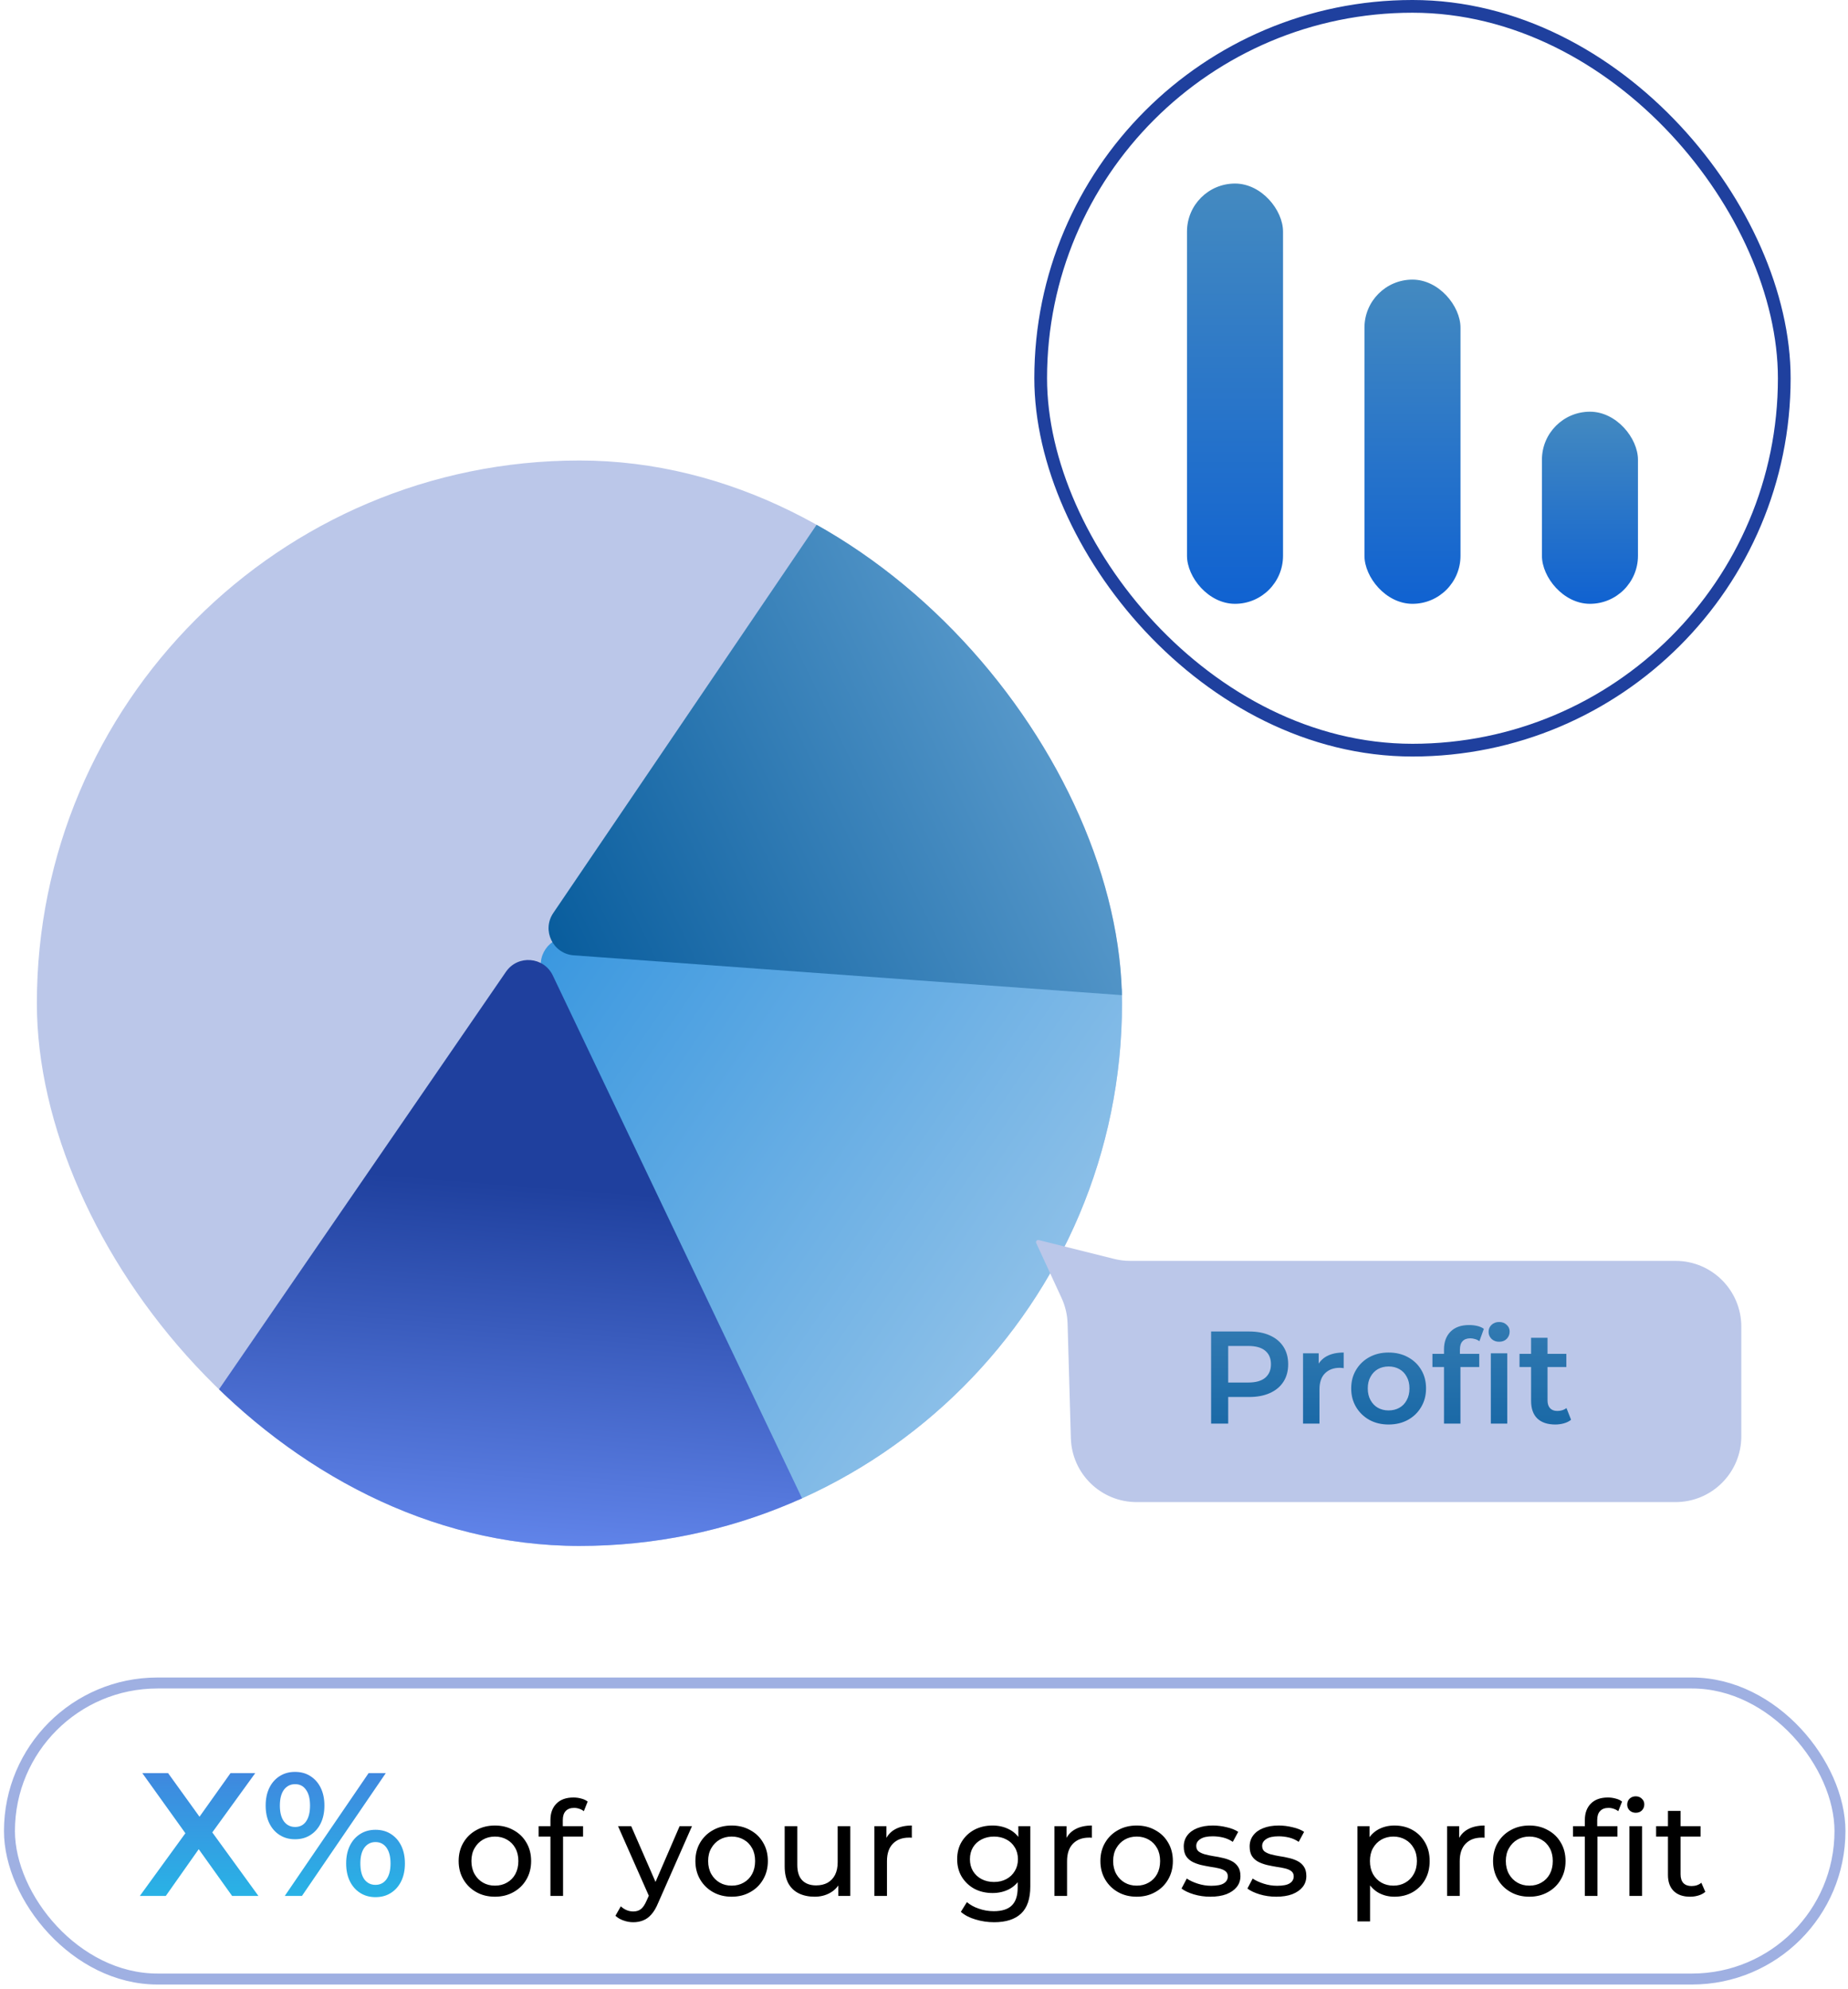 <svg width="356" height="383" viewBox="0 0 356 383" fill="none" xmlns="http://www.w3.org/2000/svg">
<path d="M26.941 365.13L36.908 351.413V354.724L27.414 341.48H32.38L39.441 351.278L37.414 351.312L44.408 341.48H49.172L39.745 354.487V351.312L49.78 365.13H44.712L37.279 354.724H39.273L31.941 365.13H26.941ZM54.859 365.13L71.009 341.48H74.32L58.17 365.13H54.859ZM56.819 354.217C55.715 354.217 54.736 353.947 53.88 353.406C53.024 352.866 52.359 352.111 51.886 351.143C51.413 350.174 51.177 349.037 51.177 347.73C51.177 346.424 51.413 345.287 51.886 344.318C52.359 343.35 53.024 342.595 53.88 342.055C54.736 341.514 55.715 341.244 56.819 341.244C57.968 341.244 58.959 341.514 59.792 342.055C60.648 342.595 61.312 343.35 61.785 344.318C62.258 345.287 62.495 346.424 62.495 347.73C62.495 349.037 62.258 350.174 61.785 351.143C61.312 352.111 60.648 352.866 59.792 353.406C58.959 353.947 57.968 354.217 56.819 354.217ZM56.853 351.852C57.754 351.852 58.452 351.503 58.947 350.805C59.465 350.084 59.724 349.059 59.724 347.73C59.724 346.402 59.465 345.388 58.947 344.69C58.452 343.969 57.754 343.609 56.853 343.609C55.952 343.609 55.231 343.969 54.691 344.69C54.172 345.411 53.913 346.424 53.913 347.73C53.913 349.037 54.172 350.05 54.691 350.771C55.231 351.492 55.952 351.852 56.853 351.852ZM72.326 365.366C71.223 365.366 70.243 365.096 69.387 364.555C68.531 364.015 67.867 363.26 67.394 362.292C66.921 361.323 66.684 360.186 66.684 358.879C66.684 357.573 66.921 356.436 67.394 355.467C67.867 354.499 68.531 353.744 69.387 353.204C70.243 352.663 71.223 352.393 72.326 352.393C73.475 352.393 74.466 352.663 75.299 353.204C76.155 353.744 76.82 354.499 77.293 355.467C77.766 356.436 78.002 357.573 78.002 358.879C78.002 360.186 77.766 361.323 77.293 362.292C76.82 363.26 76.155 364.015 75.299 364.555C74.466 365.096 73.475 365.366 72.326 365.366ZM72.326 363.001C73.227 363.001 73.937 362.641 74.455 361.92C74.973 361.199 75.232 360.186 75.232 358.879C75.232 357.573 74.973 356.56 74.455 355.839C73.937 355.118 73.227 354.758 72.326 354.758C71.448 354.758 70.738 355.118 70.198 355.839C69.68 356.537 69.421 357.551 69.421 358.879C69.421 360.208 69.68 361.233 70.198 361.954C70.738 362.652 71.448 363.001 72.326 363.001Z" fill="url(#paint0_linear_555_531)"/>
<path d="M95.349 365.282C93.998 365.282 92.798 364.986 91.751 364.395C90.704 363.804 89.876 362.993 89.268 361.962C88.659 360.915 88.355 359.733 88.355 358.415C88.355 357.08 88.659 355.898 89.268 354.867C89.876 353.837 90.704 353.035 91.751 352.46C92.798 351.869 93.998 351.573 95.349 351.573C96.683 351.573 97.874 351.869 98.922 352.46C99.986 353.035 100.814 353.837 101.405 354.867C102.013 355.881 102.317 357.064 102.317 358.415C102.317 359.749 102.013 360.932 101.405 361.962C100.814 362.993 99.986 363.804 98.922 364.395C97.874 364.986 96.683 365.282 95.349 365.282ZM95.349 363.153C96.21 363.153 96.979 362.959 97.655 362.57C98.347 362.182 98.888 361.633 99.276 360.923C99.665 360.197 99.859 359.361 99.859 358.415C99.859 357.452 99.665 356.624 99.276 355.932C98.888 355.222 98.347 354.673 97.655 354.285C96.979 353.896 96.21 353.702 95.349 353.702C94.487 353.702 93.719 353.896 93.043 354.285C92.367 354.673 91.827 355.222 91.421 355.932C91.016 356.624 90.813 357.452 90.813 358.415C90.813 359.361 91.016 360.197 91.421 360.923C91.827 361.633 92.367 362.182 93.043 362.57C93.719 362.959 94.487 363.153 95.349 363.153ZM106.036 365.13V350.509C106.036 349.192 106.416 348.144 107.176 347.367C107.953 346.573 109.051 346.176 110.47 346.176C110.994 346.176 111.492 346.244 111.965 346.379C112.455 346.497 112.869 346.692 113.207 346.962L112.472 348.812C112.219 348.609 111.931 348.457 111.61 348.355C111.289 348.237 110.952 348.178 110.597 348.178C109.887 348.178 109.347 348.381 108.975 348.786C108.604 349.175 108.418 349.758 108.418 350.535V352.334L108.468 353.449V365.13H106.036ZM103.755 353.702V351.7H112.32V353.702H103.755ZM122.002 370.197C121.36 370.197 120.735 370.088 120.127 369.868C119.518 369.665 118.995 369.361 118.556 368.956L119.594 367.131C119.932 367.452 120.304 367.697 120.709 367.866C121.115 368.035 121.546 368.12 122.002 368.12C122.593 368.12 123.083 367.968 123.471 367.664C123.86 367.359 124.223 366.819 124.561 366.042L125.397 364.192L125.65 363.888L130.921 351.7H133.303L126.791 366.473C126.402 367.419 125.963 368.162 125.473 368.702C125 369.243 124.476 369.623 123.902 369.843C123.328 370.079 122.694 370.197 122.002 370.197ZM125.194 365.56L119.062 351.7H121.596L126.816 363.66L125.194 365.56ZM140.954 365.282C139.602 365.282 138.403 364.986 137.355 364.395C136.308 363.804 135.48 362.993 134.872 361.962C134.264 360.915 133.96 359.733 133.96 358.415C133.96 357.08 134.264 355.898 134.872 354.867C135.48 353.837 136.308 353.035 137.355 352.46C138.403 351.869 139.602 351.573 140.954 351.573C142.288 351.573 143.479 351.869 144.526 352.46C145.591 353.035 146.418 353.837 147.009 354.867C147.618 355.881 147.922 357.064 147.922 358.415C147.922 359.749 147.618 360.932 147.009 361.962C146.418 362.993 145.591 363.804 144.526 364.395C143.479 364.986 142.288 365.282 140.954 365.282ZM140.954 363.153C141.815 363.153 142.584 362.959 143.259 362.57C143.952 362.182 144.493 361.633 144.881 360.923C145.27 360.197 145.464 359.361 145.464 358.415C145.464 357.452 145.27 356.624 144.881 355.932C144.493 355.222 143.952 354.673 143.259 354.285C142.584 353.896 141.815 353.702 140.954 353.702C140.092 353.702 139.323 353.896 138.648 354.285C137.972 354.673 137.431 355.222 137.026 355.932C136.621 356.624 136.418 357.452 136.418 358.415C136.418 359.361 136.621 360.197 137.026 360.923C137.431 361.633 137.972 362.182 138.648 362.57C139.323 362.959 140.092 363.153 140.954 363.153ZM156.936 365.282C155.788 365.282 154.774 365.071 153.896 364.648C153.034 364.226 152.358 363.584 151.869 362.722C151.396 361.844 151.159 360.746 151.159 359.428V351.7H153.592V359.15C153.592 360.467 153.904 361.456 154.529 362.114C155.171 362.773 156.066 363.103 157.215 363.103C158.06 363.103 158.794 362.934 159.419 362.596C160.045 362.241 160.526 361.734 160.864 361.075C161.202 360.4 161.371 359.589 161.371 358.643V351.7H163.803V365.13H161.497V361.506L161.877 362.469C161.438 363.364 160.779 364.057 159.901 364.547C159.023 365.037 158.034 365.282 156.936 365.282ZM168.434 365.13V351.7H170.765V355.349L170.537 354.437C170.909 353.508 171.534 352.798 172.412 352.308C173.29 351.818 174.372 351.573 175.655 351.573V353.93C175.554 353.913 175.453 353.905 175.351 353.905C175.267 353.905 175.182 353.905 175.098 353.905C173.797 353.905 172.767 354.293 172.007 355.07C171.246 355.847 170.866 356.971 170.866 358.44V365.13H168.434ZM191.51 370.197C190.277 370.197 189.078 370.02 187.912 369.665C186.763 369.327 185.826 368.838 185.099 368.196L186.265 366.321C186.89 366.861 187.659 367.283 188.571 367.587C189.483 367.908 190.437 368.069 191.434 368.069C193.022 368.069 194.188 367.697 194.931 366.954C195.674 366.211 196.046 365.079 196.046 363.559V360.721L196.299 358.06L196.172 355.374V351.7H198.478V363.305C198.478 365.67 197.887 367.41 196.705 368.525C195.522 369.64 193.791 370.197 191.51 370.197ZM191.206 364.572C189.905 364.572 188.74 364.302 187.709 363.761C186.696 363.204 185.885 362.435 185.277 361.456C184.686 360.476 184.39 359.344 184.39 358.06C184.39 356.759 184.686 355.628 185.277 354.665C185.885 353.685 186.696 352.925 187.709 352.384C188.74 351.844 189.905 351.573 191.206 351.573C192.355 351.573 193.402 351.81 194.348 352.283C195.294 352.739 196.046 353.449 196.603 354.411C197.177 355.374 197.465 356.591 197.465 358.06C197.465 359.513 197.177 360.721 196.603 361.684C196.046 362.646 195.294 363.373 194.348 363.863C193.402 364.336 192.355 364.572 191.206 364.572ZM191.485 362.444C192.38 362.444 193.174 362.258 193.867 361.886C194.559 361.515 195.1 360.999 195.488 360.341C195.894 359.682 196.096 358.922 196.096 358.06C196.096 357.199 195.894 356.438 195.488 355.78C195.1 355.121 194.559 354.614 193.867 354.259C193.174 353.888 192.38 353.702 191.485 353.702C190.589 353.702 189.787 353.888 189.078 354.259C188.385 354.614 187.836 355.121 187.431 355.78C187.042 356.438 186.848 357.199 186.848 358.06C186.848 358.922 187.042 359.682 187.431 360.341C187.836 360.999 188.385 361.515 189.078 361.886C189.787 362.258 190.589 362.444 191.485 362.444ZM203.126 365.13V351.7H205.457V355.349L205.229 354.437C205.601 353.508 206.226 352.798 207.104 352.308C207.983 351.818 209.064 351.573 210.348 351.573V353.93C210.246 353.913 210.145 353.905 210.044 353.905C209.959 353.905 209.875 353.905 209.79 353.905C208.489 353.905 207.459 354.293 206.699 355.07C205.939 355.847 205.559 356.971 205.559 358.44V365.13H203.126ZM218.974 365.282C217.622 365.282 216.423 364.986 215.376 364.395C214.328 363.804 213.501 362.993 212.893 361.962C212.284 360.915 211.98 359.733 211.98 358.415C211.98 357.08 212.284 355.898 212.893 354.867C213.501 353.837 214.328 353.035 215.376 352.46C216.423 351.869 217.622 351.573 218.974 351.573C220.308 351.573 221.499 351.869 222.547 352.46C223.611 353.035 224.439 353.837 225.03 354.867C225.638 355.881 225.942 357.064 225.942 358.415C225.942 359.749 225.638 360.932 225.03 361.962C224.439 362.993 223.611 363.804 222.547 364.395C221.499 364.986 220.308 365.282 218.974 365.282ZM218.974 363.153C219.835 363.153 220.604 362.959 221.28 362.57C221.972 362.182 222.513 361.633 222.901 360.923C223.29 360.197 223.484 359.361 223.484 358.415C223.484 357.452 223.29 356.624 222.901 355.932C222.513 355.222 221.972 354.673 221.28 354.285C220.604 353.896 219.835 353.702 218.974 353.702C218.112 353.702 217.344 353.896 216.668 354.285C215.992 354.673 215.452 355.222 215.046 355.932C214.641 356.624 214.438 357.452 214.438 358.415C214.438 359.361 214.641 360.197 215.046 360.923C215.452 361.633 215.992 362.182 216.668 362.57C217.344 362.959 218.112 363.153 218.974 363.153ZM233.158 365.282C232.043 365.282 230.978 365.13 229.965 364.826C228.968 364.522 228.183 364.15 227.608 363.711L228.622 361.785C229.196 362.173 229.906 362.503 230.75 362.773C231.595 363.043 232.456 363.179 233.335 363.179C234.467 363.179 235.278 363.018 235.767 362.697C236.274 362.376 236.528 361.929 236.528 361.354C236.528 360.932 236.376 360.602 236.071 360.366C235.767 360.129 235.362 359.952 234.855 359.834C234.365 359.716 233.816 359.614 233.208 359.53C232.6 359.428 231.992 359.31 231.384 359.175C230.776 359.023 230.218 358.82 229.711 358.567C229.205 358.297 228.799 357.933 228.495 357.477C228.191 357.004 228.039 356.379 228.039 355.602C228.039 354.791 228.267 354.082 228.723 353.474C229.179 352.866 229.821 352.401 230.649 352.08C231.494 351.742 232.49 351.573 233.639 351.573C234.517 351.573 235.404 351.683 236.3 351.903C237.212 352.106 237.955 352.401 238.529 352.79L237.49 354.715C236.882 354.31 236.249 354.031 235.59 353.879C234.931 353.727 234.272 353.651 233.614 353.651C232.549 353.651 231.755 353.829 231.232 354.183C230.708 354.521 230.446 354.96 230.446 355.501C230.446 355.957 230.598 356.312 230.902 356.565C231.223 356.802 231.629 356.987 232.119 357.123C232.625 357.258 233.183 357.376 233.791 357.477C234.399 357.562 235.007 357.68 235.615 357.832C236.223 357.967 236.773 358.162 237.262 358.415C237.769 358.668 238.175 359.023 238.479 359.479C238.8 359.935 238.96 360.543 238.96 361.304C238.96 362.114 238.724 362.815 238.251 363.407C237.778 363.998 237.11 364.462 236.249 364.8C235.387 365.121 234.357 365.282 233.158 365.282ZM245.852 365.282C244.737 365.282 243.672 365.13 242.659 364.826C241.662 364.522 240.877 364.15 240.302 363.711L241.316 361.785C241.89 362.173 242.6 362.503 243.444 362.773C244.289 363.043 245.151 363.179 246.029 363.179C247.161 363.179 247.972 363.018 248.461 362.697C248.968 362.376 249.222 361.929 249.222 361.354C249.222 360.932 249.07 360.602 248.766 360.366C248.461 360.129 248.056 359.952 247.549 359.834C247.059 359.716 246.51 359.614 245.902 359.53C245.294 359.428 244.686 359.31 244.078 359.175C243.47 359.023 242.912 358.82 242.406 358.567C241.899 358.297 241.493 357.933 241.189 357.477C240.885 357.004 240.733 356.379 240.733 355.602C240.733 354.791 240.961 354.082 241.417 353.474C241.873 352.866 242.515 352.401 243.343 352.08C244.188 351.742 245.184 351.573 246.333 351.573C247.211 351.573 248.098 351.683 248.994 351.903C249.906 352.106 250.649 352.401 251.223 352.79L250.185 354.715C249.576 354.31 248.943 354.031 248.284 353.879C247.625 353.727 246.966 353.651 246.308 353.651C245.243 353.651 244.45 353.829 243.926 354.183C243.402 354.521 243.14 354.96 243.14 355.501C243.14 355.957 243.292 356.312 243.596 356.565C243.917 356.802 244.323 356.987 244.813 357.123C245.319 357.258 245.877 357.376 246.485 357.477C247.093 357.562 247.701 357.68 248.309 357.832C248.918 357.967 249.467 358.162 249.956 358.415C250.463 358.668 250.869 359.023 251.173 359.479C251.494 359.935 251.654 360.543 251.654 361.304C251.654 362.114 251.418 362.815 250.945 363.407C250.472 363.998 249.804 364.462 248.943 364.8C248.081 365.121 247.051 365.282 245.852 365.282ZM268.619 365.282C267.504 365.282 266.482 365.028 265.553 364.522C264.641 363.998 263.906 363.229 263.349 362.216C262.808 361.202 262.538 359.935 262.538 358.415C262.538 356.895 262.8 355.628 263.323 354.614C263.864 353.601 264.59 352.84 265.503 352.334C266.432 351.827 267.47 351.573 268.619 351.573C269.937 351.573 271.102 351.861 272.116 352.435C273.129 353.009 273.932 353.812 274.523 354.842C275.114 355.856 275.41 357.047 275.41 358.415C275.41 359.783 275.114 360.983 274.523 362.013C273.932 363.043 273.129 363.846 272.116 364.42C271.102 364.994 269.937 365.282 268.619 365.282ZM261.499 370.045V351.7H263.83V355.324L263.678 358.44L263.932 361.557V370.045H261.499ZM268.416 363.153C269.278 363.153 270.047 362.959 270.722 362.57C271.415 362.182 271.955 361.633 272.344 360.923C272.749 360.197 272.952 359.361 272.952 358.415C272.952 357.452 272.749 356.624 272.344 355.932C271.955 355.222 271.415 354.673 270.722 354.285C270.047 353.896 269.278 353.702 268.416 353.702C267.572 353.702 266.803 353.896 266.111 354.285C265.435 354.673 264.894 355.222 264.489 355.932C264.1 356.624 263.906 357.452 263.906 358.415C263.906 359.361 264.1 360.197 264.489 360.923C264.894 361.633 265.435 362.182 266.111 362.57C266.803 362.959 267.572 363.153 268.416 363.153ZM278.771 365.13V351.7H281.102V355.349L280.874 354.437C281.246 353.508 281.871 352.798 282.749 352.308C283.627 351.818 284.709 351.573 285.992 351.573V353.93C285.891 353.913 285.79 353.905 285.688 353.905C285.604 353.905 285.519 353.905 285.435 353.905C284.134 353.905 283.104 354.293 282.344 355.07C281.583 355.847 281.203 356.971 281.203 358.44V365.13H278.771ZM294.619 365.282C293.267 365.282 292.068 364.986 291.021 364.395C289.973 363.804 289.145 362.993 288.537 361.962C287.929 360.915 287.625 359.733 287.625 358.415C287.625 357.08 287.929 355.898 288.537 354.867C289.145 353.837 289.973 353.035 291.021 352.46C292.068 351.869 293.267 351.573 294.619 351.573C295.953 351.573 297.144 351.869 298.191 352.46C299.256 353.035 300.083 353.837 300.675 354.867C301.283 355.881 301.587 357.064 301.587 358.415C301.587 359.749 301.283 360.932 300.675 361.962C300.083 362.993 299.256 363.804 298.191 364.395C297.144 364.986 295.953 365.282 294.619 365.282ZM294.619 363.153C295.48 363.153 296.249 362.959 296.924 362.57C297.617 362.182 298.158 361.633 298.546 360.923C298.935 360.197 299.129 359.361 299.129 358.415C299.129 357.452 298.935 356.624 298.546 355.932C298.158 355.222 297.617 354.673 296.924 354.285C296.249 353.896 295.48 353.702 294.619 353.702C293.757 353.702 292.988 353.896 292.313 354.285C291.637 354.673 291.097 355.222 290.691 355.932C290.286 356.624 290.083 357.452 290.083 358.415C290.083 359.361 290.286 360.197 290.691 360.923C291.097 361.633 291.637 362.182 292.313 362.57C292.988 362.959 293.757 363.153 294.619 363.153ZM305.306 365.13V350.509C305.306 349.192 305.686 348.144 306.446 347.367C307.223 346.573 308.321 346.176 309.74 346.176C310.264 346.176 310.762 346.244 311.235 346.379C311.725 346.497 312.139 346.692 312.476 346.962L311.742 348.812C311.488 348.609 311.201 348.457 310.88 348.355C310.559 348.237 310.221 348.178 309.867 348.178C309.157 348.178 308.616 348.381 308.245 348.786C307.873 349.175 307.687 349.758 307.687 350.535V352.334L307.738 353.449V365.13H305.306ZM303.025 353.702V351.7H311.59V353.702H303.025ZM313.895 365.13V351.7H316.328V365.13H313.895ZM315.112 349.116C314.639 349.116 314.242 348.964 313.921 348.66C313.617 348.355 313.465 347.984 313.465 347.545C313.465 347.089 313.617 346.708 313.921 346.404C314.242 346.1 314.639 345.948 315.112 345.948C315.585 345.948 315.973 346.1 316.277 346.404C316.598 346.692 316.759 347.055 316.759 347.494C316.759 347.95 316.607 348.339 316.303 348.66C315.998 348.964 315.602 349.116 315.112 349.116ZM325.572 365.282C324.221 365.282 323.174 364.918 322.43 364.192C321.687 363.466 321.315 362.427 321.315 361.075V348.761H323.748V360.974C323.748 361.7 323.925 362.258 324.28 362.646C324.652 363.035 325.175 363.229 325.851 363.229C326.611 363.229 327.245 363.018 327.751 362.596L328.512 364.344C328.14 364.665 327.692 364.902 327.169 365.054C326.662 365.206 326.13 365.282 325.572 365.282ZM319.035 353.702V351.7H327.599V353.702H319.035Z" fill="black"/>
<rect x="1.822" y="324.124" width="352.63" height="57.012" rx="28.506" stroke="#9FB0E2" stroke-width="2.112"/>
<rect x="228.664" y="35.35" width="18.5" height="80.937" rx="9.25" fill="url(#paint1_linear_555_531)"/>
<rect x="262.851" y="53.85" width="18.5" height="62.437" rx="9.25" fill="url(#paint2_linear_555_531)"/>
<rect x="297.039" y="79.287" width="18.5" height="37" rx="9.25" fill="url(#paint3_linear_555_531)"/>
<rect x="200.478" y="1.225" width="143.246" height="143.246" rx="71.623" stroke="#1F409E" stroke-width="2.451"/>
<g clip-path="url(#clip0_555_531)">
<rect x="7.101" y="88.685" width="209.044" height="209.044" rx="104.522" fill="#BBC7E9"/>
<path d="M104.711 188.02C102.928 184.356 105.838 180.151 109.895 180.53L257.193 194.264C261.173 194.635 263.28 199.155 261.005 202.442L178.454 321.723C176.179 325.01 171.207 324.63 169.458 321.036L104.711 188.02Z" fill="url(#paint4_linear_555_531)"/>
<path d="M110.528 183.983C106.515 183.691 104.323 179.165 106.582 175.836L187.895 55.987C190.153 52.657 195.169 53.022 196.923 56.642L260.059 186.986C261.813 190.607 258.99 194.768 254.977 194.477L110.528 183.983Z" fill="url(#paint5_linear_555_531)"/>
<path d="M97.468 187.153C99.747 183.838 104.76 184.233 106.492 187.864L168.829 318.592C170.56 322.224 167.711 326.368 163.701 326.052L19.319 314.673C15.308 314.357 13.143 309.818 15.422 306.502L97.468 187.153Z" fill="url(#paint6_linear_555_531)"/>
</g>
<path d="M204.5 249.976L199.622 239.406C199.473 239.084 199.763 238.734 200.108 238.82L214.632 242.451C215.636 242.702 216.668 242.829 217.704 242.829H322.778C329.775 242.829 335.447 248.501 335.447 255.498V276.614C335.447 283.611 329.775 289.283 322.778 289.283H218.955C212.099 289.283 206.487 283.829 206.291 276.976L205.661 254.923C205.612 253.213 205.217 251.53 204.5 249.976Z" fill="#BBC7E9"/>
<path d="M233.308 274.164V256.427H240.605C242.176 256.427 243.519 256.68 244.634 257.187C245.766 257.693 246.636 258.42 247.244 259.366C247.852 260.312 248.156 261.435 248.156 262.736C248.156 264.037 247.852 265.16 247.244 266.106C246.636 267.052 245.766 267.778 244.634 268.285C243.519 268.792 242.176 269.045 240.605 269.045H235.132L236.602 267.5V274.164H233.308ZM236.602 267.854L235.132 266.258H240.453C241.906 266.258 242.995 265.954 243.722 265.346C244.465 264.721 244.837 263.851 244.837 262.736C244.837 261.604 244.465 260.734 243.722 260.126C242.995 259.518 241.906 259.214 240.453 259.214H235.132L236.602 257.592V267.854ZM251.018 274.164V260.633H254.033V264.358L253.678 263.268C254.084 262.356 254.717 261.663 255.579 261.19C256.457 260.717 257.547 260.481 258.847 260.481V263.496C258.712 263.462 258.586 263.445 258.467 263.445C258.349 263.428 258.231 263.42 258.113 263.42C256.913 263.42 255.959 263.775 255.249 264.484C254.54 265.177 254.185 266.216 254.185 267.601V274.164H251.018ZM267.492 274.341C266.107 274.341 264.874 274.045 263.792 273.454C262.711 272.846 261.858 272.018 261.233 270.971C260.608 269.924 260.296 268.733 260.296 267.398C260.296 266.047 260.608 264.856 261.233 263.825C261.858 262.778 262.711 261.959 263.792 261.368C264.874 260.776 266.107 260.481 267.492 260.481C268.894 260.481 270.135 260.776 271.217 261.368C272.315 261.959 273.168 262.77 273.776 263.8C274.401 264.831 274.713 266.03 274.713 267.398C274.713 268.733 274.401 269.924 273.776 270.971C273.168 272.018 272.315 272.846 271.217 273.454C270.135 274.045 268.894 274.341 267.492 274.341ZM267.492 271.63C268.269 271.63 268.961 271.461 269.57 271.123C270.178 270.785 270.651 270.295 270.989 269.653C271.343 269.011 271.521 268.26 271.521 267.398C271.521 266.52 271.343 265.768 270.989 265.143C270.651 264.501 270.178 264.011 269.57 263.673C268.961 263.336 268.277 263.167 267.517 263.167C266.74 263.167 266.048 263.336 265.439 263.673C264.848 264.011 264.375 264.501 264.02 265.143C263.666 265.768 263.488 266.52 263.488 267.398C263.488 268.26 263.666 269.011 264.02 269.653C264.375 270.295 264.848 270.785 265.439 271.123C266.048 271.461 266.732 271.63 267.492 271.63ZM278.173 274.164V259.873C278.173 258.454 278.587 257.322 279.414 256.477C280.259 255.616 281.458 255.185 283.013 255.185C283.57 255.185 284.094 255.244 284.584 255.362C285.09 255.481 285.513 255.666 285.85 255.92L284.989 258.302C284.752 258.116 284.482 257.981 284.178 257.896C283.874 257.795 283.562 257.744 283.241 257.744C282.582 257.744 282.083 257.93 281.746 258.302C281.408 258.656 281.239 259.197 281.239 259.923V261.444L281.34 262.863V274.164H278.173ZM275.943 263.268V260.734H284.964V263.268H275.943ZM287.193 274.164V260.633H290.361V274.164H287.193ZM288.79 258.403C288.199 258.403 287.709 258.217 287.32 257.845C286.948 257.474 286.763 257.026 286.763 256.503C286.763 255.962 286.948 255.514 287.32 255.16C287.709 254.788 288.199 254.602 288.79 254.602C289.381 254.602 289.862 254.78 290.234 255.134C290.623 255.472 290.817 255.903 290.817 256.427C290.817 256.984 290.631 257.457 290.259 257.845C289.888 258.217 289.398 258.403 288.79 258.403ZM299.612 274.341C298.126 274.341 296.977 273.961 296.166 273.201C295.355 272.424 294.95 271.283 294.95 269.78V257.643H298.117V269.704C298.117 270.346 298.278 270.844 298.599 271.199C298.936 271.554 299.401 271.731 299.992 271.731C300.702 271.731 301.293 271.545 301.766 271.174L302.653 273.429C302.281 273.733 301.825 273.961 301.284 274.113C300.744 274.265 300.186 274.341 299.612 274.341ZM292.72 263.268V260.734H301.741V263.268H292.72Z" fill="url(#paint7_linear_555_531)"/>
<defs>
<linearGradient id="paint0_linear_555_531" x1="178.137" y1="332.13" x2="178.137" y2="373.13" gradientUnits="userSpaceOnUse">
<stop stop-color="#4877DC"/>
<stop offset="1" stop-color="#21C1E8"/>
</linearGradient>
<linearGradient id="paint1_linear_555_531" x1="237.913" y1="35.35" x2="237.913" y2="116.287" gradientUnits="userSpaceOnUse">
<stop stop-color="#448AC0"/>
<stop offset="1" stop-color="#1062D1"/>
</linearGradient>
<linearGradient id="paint2_linear_555_531" x1="272.1" y1="53.85" x2="272.1" y2="116.286" gradientUnits="userSpaceOnUse">
<stop stop-color="#448AC0"/>
<stop offset="1" stop-color="#1062D1"/>
</linearGradient>
<linearGradient id="paint3_linear_555_531" x1="306.288" y1="79.287" x2="306.288" y2="116.286" gradientUnits="userSpaceOnUse">
<stop stop-color="#448AC0"/>
<stop offset="1" stop-color="#1062D1"/>
</linearGradient>
<linearGradient id="paint4_linear_555_531" x1="100.645" y1="179.667" x2="201.364" y2="249.164" gradientUnits="userSpaceOnUse">
<stop stop-color="#3796DF"/>
<stop offset="1" stop-color="#8DC0E8"/>
</linearGradient>
<linearGradient id="paint5_linear_555_531" x1="101.5" y1="183.327" x2="270.821" y2="101.31" gradientUnits="userSpaceOnUse">
<stop stop-color="#055A9B"/>
<stop offset="1" stop-color="#93C6ED"/>
</linearGradient>
<linearGradient id="paint6_linear_555_531" x1="102.596" y1="179.694" x2="87.814" y2="367.252" gradientUnits="userSpaceOnUse">
<stop offset="0.257" stop-color="#1F409E"/>
<stop offset="0.705" stop-color="#6F93FA"/>
</linearGradient>
<linearGradient id="paint7_linear_555_531" x1="267.426" y1="249.164" x2="267.426" y2="280.164" gradientUnits="userSpaceOnUse">
<stop stop-color="#397FB5"/>
<stop offset="1" stop-color="#1364A3"/>
</linearGradient>
<clipPath id="clip0_555_531">
<rect x="7.101" y="88.685" width="209.044" height="209.044" rx="104.522" fill="white"/>
</clipPath>
</defs>
</svg>
